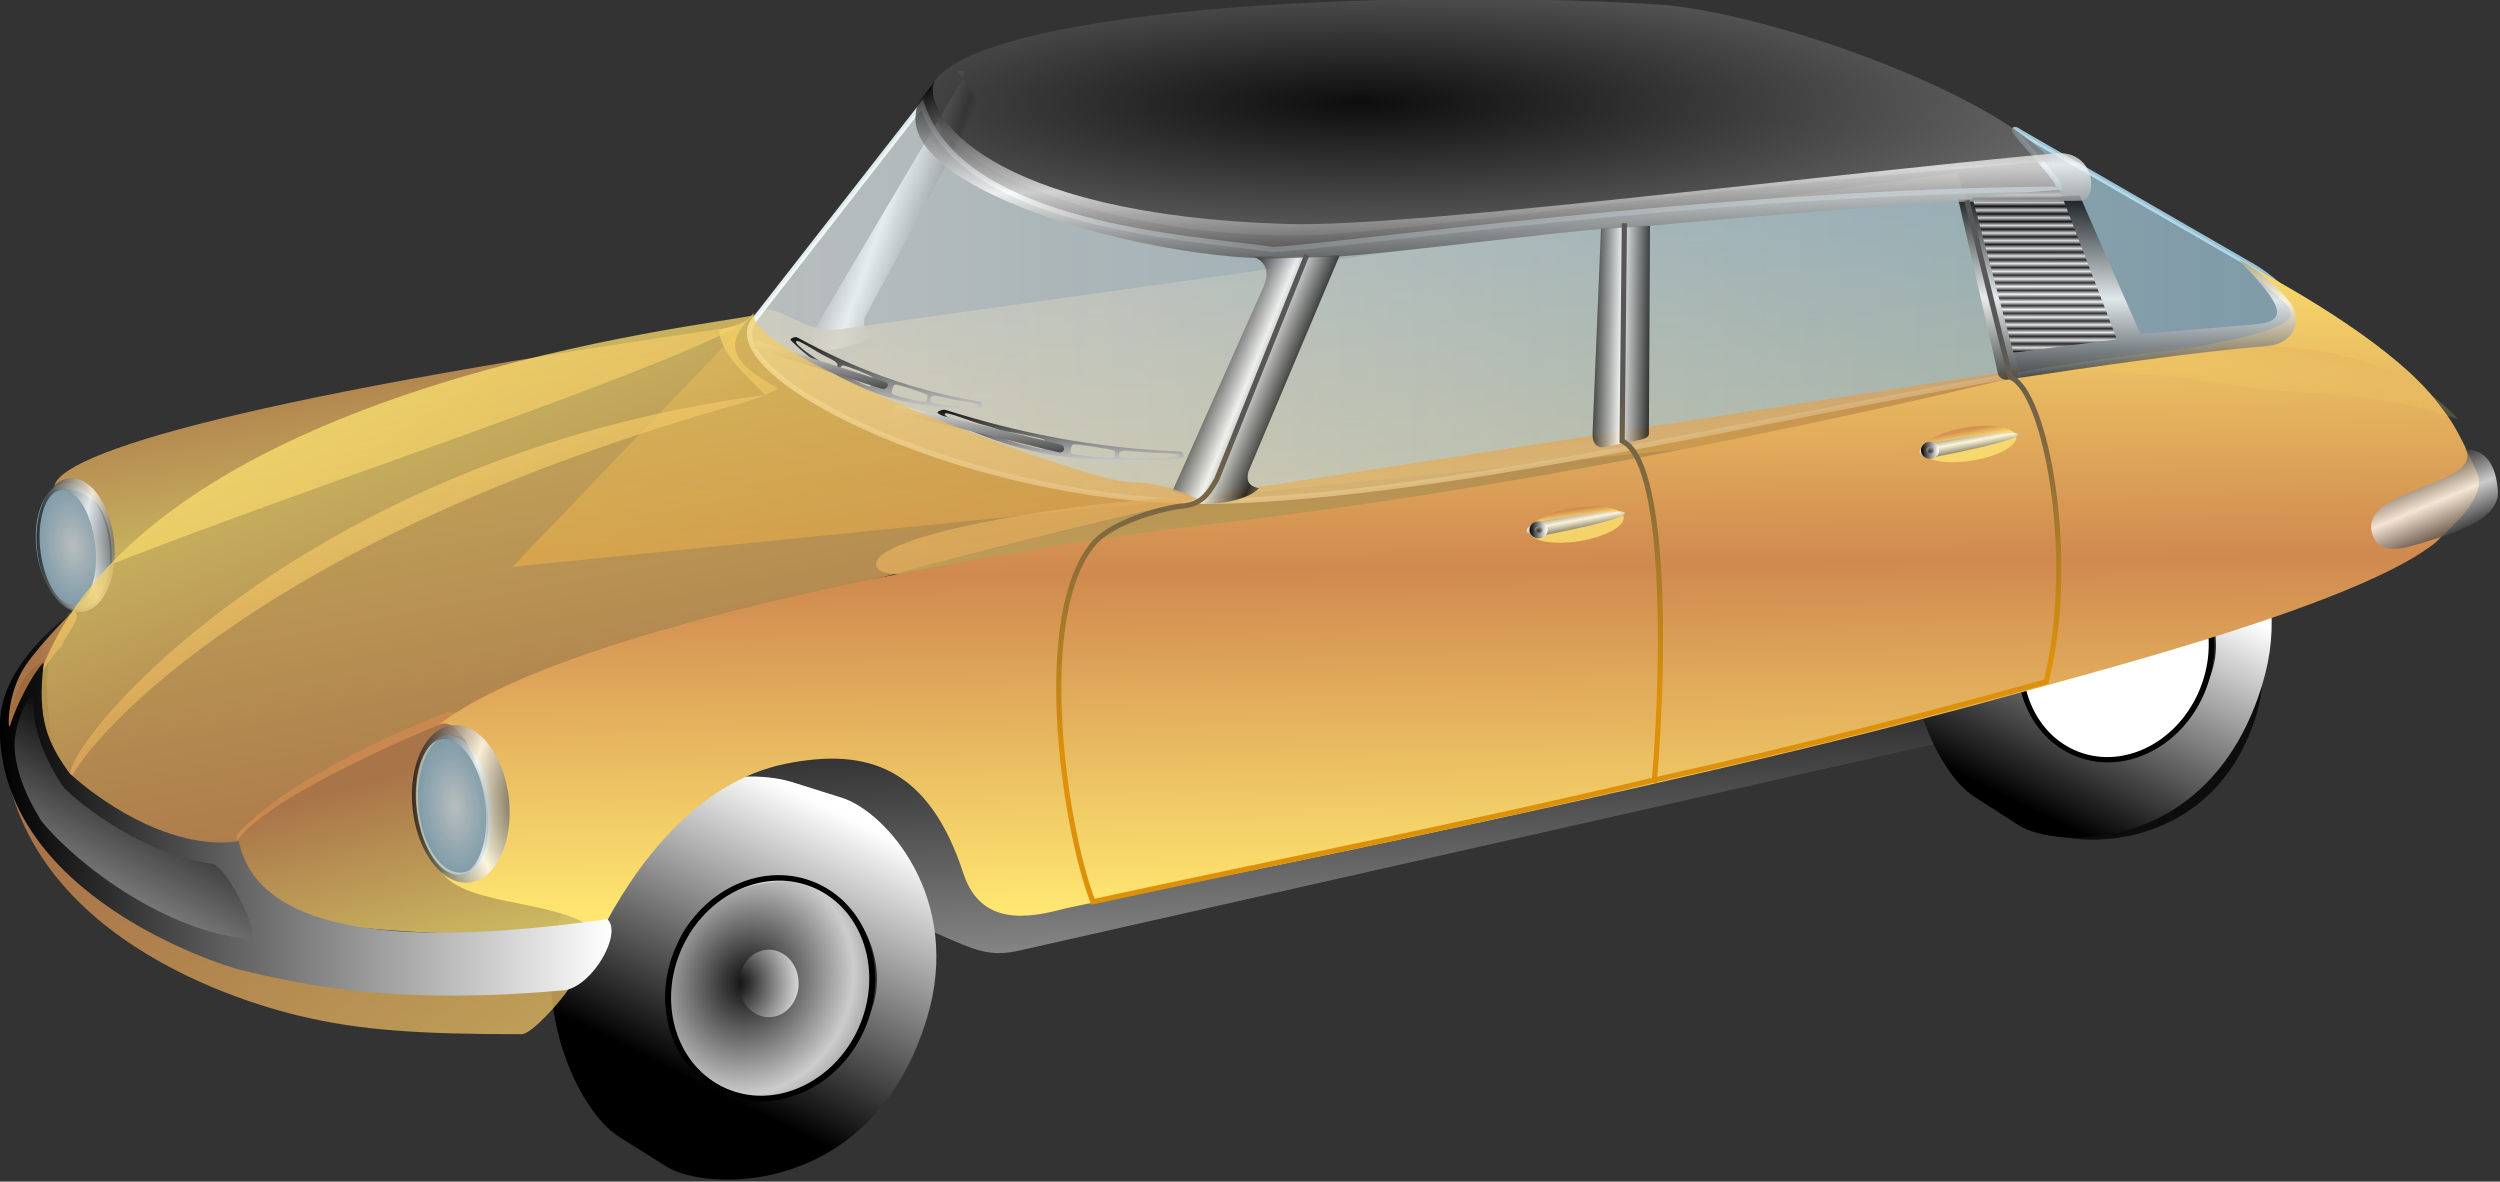 <?xml version="1.0" encoding="UTF-8" standalone="no"?>
<!-- Created with Sodipodi ("http://www.sodipodi.com/") -->

<svg
   xmlns:dc="http://purl.org/dc/elements/1.1/"
   xmlns:cc="http://creativecommons.org/ns#"
   xmlns:rdf="http://www.w3.org/1999/02/22-rdf-syntax-ns#"
   xmlns:svg="http://www.w3.org/2000/svg"
   xmlns="http://www.w3.org/2000/svg"
   xmlns:xlink="http://www.w3.org/1999/xlink"
   xmlns:sodipodi="http://sodipodi.sourceforge.net/DTD/sodipodi-0.dtd"
   xmlns:inkscape="http://www.inkscape.org/namespaces/inkscape"
   id="svg6447"
   sodipodi:version="0.34"
   inkscape:version="0.91 r13725"
   width="300"
   height="141.789"
   sodipodi:docname="1955ds19.svg"
   inkscape:export-filename="/home/franck/ds19.png"
   inkscape:export-xdpi="72.000000"
   inkscape:export-ydpi="72.000000"
   version="1.1">
  <rect width="100%" height="100%" fill="#333333" stroke="none"/>
  <defs
     id="defs6449">
    <linearGradient
       id="linearGradient4237">
      <stop
         id="stop4239"
         offset="0"
         style="stop-color:#000000;stop-opacity:1" />
      <stop
         id="stop4241"
         offset="1"
         style="stop-color:#fff;stop-opacity:1;" />
    </linearGradient>
    <linearGradient
       id="linearGradient4227">
      <stop
         id="stop4229"
         offset="0"
         style="stop-color:#d0894f;stop-opacity:1" />
      <stop
         id="stop4231"
         offset="1"
         style="stop-color:#ffe871;stop-opacity:1" />
    </linearGradient>
    <linearGradient
       id="linearGradient30866">
      <stop
         style="stop-color:#575757;stop-opacity:1;"
         offset="0"
         id="stop30867" />
      <stop
         style="stop-color:#dd910a;stop-opacity:1;"
         offset="1"
         id="stop30868" />
    </linearGradient>
    <linearGradient
       id="linearGradient25188">
      <stop
         style="stop-color:#d0894f;stop-opacity:1;"
         offset="0"
         id="stop25189" />
      <stop
         style="stop-color:#ffe871;stop-opacity:0;"
         offset="1"
         id="stop25190" />
    </linearGradient>
    <linearGradient
       id="linearGradient17693">
      <stop
         style="stop-color:#f8ffff;stop-opacity:0.907;"
         offset="0"
         id="stop17694" />
      <stop
         style="stop-color:#b6e8ff;stop-opacity:0.763;"
         offset="1"
         id="stop17695" />
    </linearGradient>
    <linearGradient
       id="linearGradient7106">
      <stop
         style="stop-color:#d0894f;stop-opacity:1;"
         offset="0"
         id="stop7107" />
      <stop
         style="stop-color:#ffe871;stop-opacity:1;"
         offset="1"
         id="stop7108" />
    </linearGradient>
    <linearGradient
       id="linearGradient7102">
      <stop
         style="stop-color:#000;stop-opacity:1;"
         offset="0"
         id="stop7103" />
      <stop
         style="stop-color:#fff;stop-opacity:1;"
         offset="1"
         id="stop7104" />
    </linearGradient>
    <linearGradient
       inkscape:collect="always"
       xlink:href="#linearGradient4227"
       id="linearGradient7105"
       x1="330.553"
       y1="895.476"
       x2="336.869"
       y2="1047.135"
       spreadMethod="reflect"
       gradientTransform="scale(1.741,0.575)"
       gradientUnits="userSpaceOnUse" />
    <linearGradient
       inkscape:collect="always"
       xlink:href="#linearGradient7106"
       id="linearGradient8351"
       x1="207.771"
       y1="836.202"
       x2="118.649"
       y2="616.935"
       gradientTransform="scale(1.454,0.688)"
       gradientUnits="userSpaceOnUse" />
    <linearGradient
       inkscape:collect="always"
       xlink:href="#linearGradient7106"
       id="linearGradient8973"
       x1="151.611"
       y1="712.66"
       x2="90.99"
       y2="615.57"
       gradientTransform="scale(1.264,0.791)"
       gradientUnits="userSpaceOnUse" />
    <linearGradient
       inkscape:collect="always"
       xlink:href="#linearGradient7106"
       id="linearGradient10217"
       x1="95.814"
       y1="772.62"
       x2="132.212"
       y2="847.484"
       gradientTransform="scale(1.697,0.589)"
       gradientUnits="userSpaceOnUse" />
    <linearGradient
       inkscape:collect="always"
       xlink:href="#linearGradient7106"
       id="linearGradient10839"
       x1="137.603"
       y1="734.718"
       x2="162.526"
       y2="790.017"
       gradientTransform="scale(1.298,0.771)"
       gradientUnits="userSpaceOnUse" />
    <radialGradient
       inkscape:collect="always"
       xlink:href="#linearGradient7102"
       id="radialGradient12084"
       cx="190.402"
       cy="866.111"
       r="181.615"
       fx="190.402"
       fy="866.111"
       gradientTransform="scale(2.179,0.459)"
       gradientUnits="userSpaceOnUse" />
    <linearGradient
       inkscape:collect="always"
       xlink:href="#linearGradient7102"
       id="linearGradient12706"
       x1="157.366"
       y1="1005.641"
       x2="169.466"
       y2="1073.629"
       spreadMethod="reflect"
       gradientTransform="scale(2.572,0.389)"
       gradientUnits="userSpaceOnUse" />
    <linearGradient
       inkscape:collect="always"
       xlink:href="#linearGradient7102"
       id="linearGradient13951"
       x1="930.547"
       y1="235.447"
       x2="945.822"
       y2="236.578"
       spreadMethod="reflect"
       gradientTransform="scale(0.509,1.964)"
       gradientUnits="userSpaceOnUse" />
    <linearGradient
       inkscape:collect="always"
       xlink:href="#linearGradient7102"
       id="linearGradient14576"
       x1="458.402"
       y1="381.659"
       x2="468.502"
       y2="387.786"
       spreadMethod="reflect"
       gradientTransform="scale(0.82,1.22)"
       gradientUnits="userSpaceOnUse" />
    <linearGradient
       inkscape:collect="always"
       xlink:href="#linearGradient7102"
       id="linearGradient16443"
       x1="448.15"
       y1="573.21"
       x2="447.613"
       y2="606.672"
       spreadMethod="reflect"
       gradientTransform="scale(1.355,0.738)"
       gradientUnits="userSpaceOnUse" />
    <linearGradient
       inkscape:collect="always"
       xlink:href="#linearGradient7102"
       id="linearGradient17068"
       x1="629.002"
       y1="395.595"
       x2="629.002"
       y2="396.518"
       spreadMethod="reflect"
       gradientTransform="scale(0.942,1.062)"
       gradientUnits="userSpaceOnUse" />
    <linearGradient
       inkscape:collect="always"
       xlink:href="#linearGradient17693"
       id="linearGradient17692"
       x1="130.931"
       y1="882.293"
       x2="334.707"
       y2="882.293"
       gradientTransform="scale(1.967,0.508)"
       gradientUnits="userSpaceOnUse" />
    <linearGradient
       inkscape:collect="always"
       xlink:href="#linearGradient17693"
       id="linearGradient17696"
       gradientTransform="scale(1.967,0.508)"
       x1="130.931"
       y1="780.405"
       x2="334.707"
       y2="780.405"
       gradientUnits="userSpaceOnUse" />
    <linearGradient
       inkscape:collect="always"
       xlink:href="#linearGradient7106"
       id="linearGradient20193"
       x1="58.899"
       y1="793.181"
       x2="207.204"
       y2="903.2"
       gradientTransform="scale(1.344,0.744)"
       gradientUnits="userSpaceOnUse" />
    <linearGradient
       inkscape:collect="always"
       xlink:href="#linearGradient7106"
       id="linearGradient22684"
       x1="100.621"
       y1="403.371"
       x2="142.188"
       y2="402.399"
       gradientTransform="scale(0.746,1.341)"
       gradientUnits="userSpaceOnUse" />
    <radialGradient
       inkscape:collect="always"
       xlink:href="#linearGradient7102"
       id="radialGradient23310"
       cx="258.287"
       cy="453.673"
       r="20.832"
       fx="258.287"
       fy="453.673"
       spreadMethod="reflect"
       gradientTransform="scale(0.788,1.27)"
       gradientUnits="userSpaceOnUse" />
    <linearGradient
       inkscape:collect="always"
       xlink:href="#linearGradient7102"
       id="linearGradient24561"
       x1="-57.877"
       y1="874.004"
       x2="-11.795"
       y2="996.36"
       gradientTransform="scale(1.538,0.65)"
       gradientUnits="userSpaceOnUse" />
    <linearGradient
       inkscape:collect="always"
       xlink:href="#linearGradient25188"
       id="linearGradient25187"
       x1="258.379"
       y1="1100.987"
       x2="215.79"
       y2="1150.385"
       gradientTransform="scale(2.481,0.403)"
       gradientUnits="userSpaceOnUse" />
    <linearGradient
       inkscape:collect="always"
       xlink:href="#linearGradient7106"
       id="linearGradient25815"
       x1="187.691"
       y1="1030.573"
       x2="192.499"
       y2="1354.393"
       gradientTransform="scale(2.359,0.424)"
       gradientUnits="userSpaceOnUse" />
    <linearGradient
       inkscape:collect="always"
       xlink:href="#linearGradient7102"
       id="linearGradient27067"
       x1="592.219"
       y1="560.656"
       x2="595.199"
       y2="480.749"
       spreadMethod="pad"
       gradientTransform="scale(1.023,0.977)"
       gradientUnits="userSpaceOnUse" />
    <radialGradient
       inkscape:collect="always"
       xlink:href="#linearGradient7102"
       id="radialGradient28316"
       cx="298.731"
       cy="559.304"
       r="25.644"
       fx="298.731"
       fy="559.304"
       spreadMethod="reflect"
       gradientTransform="scale(0.89,1.124)"
       gradientUnits="userSpaceOnUse" />
    <linearGradient
       inkscape:collect="always"
       xlink:href="#linearGradient7102"
       id="linearGradient28946"
       x1="148.573"
       y1="1189.957"
       x2="192.294"
       y2="1452.152"
       gradientTransform="scale(2.206,0.453)"
       gradientUnits="userSpaceOnUse" />
    <radialGradient
       inkscape:collect="always"
       xlink:href="#linearGradient7102"
       id="radialGradient29569"
       cx="275.194"
       cy="590.148"
       r="17.824"
       fx="275.194"
       fy="590.148"
       gradientTransform="scale(0.939,1.065)"
       gradientUnits="userSpaceOnUse" />
    <linearGradient
       inkscape:collect="always"
       xlink:href="#linearGradient30866"
       id="linearGradient30244"
       x1="383.359"
       y1="562.698"
       x2="396.609"
       y2="659.055"
       gradientTransform="scale(1.194,0.837)"
       gradientUnits="userSpaceOnUse" />
    <radialGradient
       inkscape:collect="always"
       xlink:href="#linearGradient17693"
       id="radialGradient31492"
       cx="115.746"
       cy="373.978"
       r="13.733"
       fx="115.746"
       fy="373.978"
       gradientTransform="scale(0.734,1.363)"
       gradientUnits="userSpaceOnUse" />
    <linearGradient
       inkscape:collect="always"
       xlink:href="#linearGradient7102"
       id="linearGradient32117"
       x1="612.565"
       y1="548.355"
       x2="618.901"
       y2="560.308"
       spreadMethod="reflect"
       gradientTransform="scale(1.127,0.887)"
       gradientUnits="userSpaceOnUse" />
    <linearGradient
       inkscape:collect="always"
       xlink:href="#linearGradient7106"
       id="linearGradient32741"
       x1="318.067"
       y1="1295.076"
       x2="317.984"
       y2="1298.228"
       gradientTransform="scale(1.683,0.594)"
       gradientUnits="userSpaceOnUse" />
    <linearGradient
       inkscape:collect="always"
       xlink:href="#linearGradient7106"
       id="linearGradient32742"
       x1="318.091"
       y1="1295.486"
       x2="318.399"
       y2="1299.212"
       gradientTransform="scale(1.683,0.594)"
       gradientUnits="userSpaceOnUse" />
    <linearGradient
       inkscape:collect="always"
       xlink:href="#linearGradient7102"
       id="linearGradient33366"
       x1="235.309"
       y1="997.593"
       x2="239.192"
       y2="1002.82"
       spreadMethod="reflect"
       gradientTransform="scale(1.991,0.502)"
       gradientUnits="userSpaceOnUse" />
    <linearGradient
       inkscape:collect="always"
       xlink:href="#linearGradient7102"
       id="linearGradient35232"
       x1="444.737"
       y1="522.044"
       x2="449.166"
       y2="522.044"
       gradientTransform="scale(1.029,0.972)"
       gradientUnits="userSpaceOnUse" />
    <radialGradient
       inkscape:collect="always"
       xlink:href="#linearGradient7102"
       id="radialGradient35233"
       cx="446.952"
       cy="522.044"
       r="2.215"
       fx="446.952"
       fy="522.044"
       gradientTransform="scale(1.029,0.972)"
       gradientUnits="userSpaceOnUse" />
    <linearGradient
       inkscape:collect="always"
       xlink:href="#linearGradient30866"
       id="linearGradient35859"
       x1="201.1"
       y1="815.604"
       x2="199.178"
       y2="1039.009"
       gradientTransform="scale(1.964,0.509)"
       gradientUnits="userSpaceOnUse" />
    <linearGradient
       xlink:href="#linearGradient7102"
       id="linearGradient709"
       x1="154.265"
       y1="1039.393"
       x2="152.303"
       y2="1078.657"
       gradientTransform="scale(2.188,0.457)"
       gradientUnits="userSpaceOnUse" />
    <linearGradient
       xlink:href="#linearGradient7102"
       id="linearGradient712"
       x1="167.897"
       y1="857.08"
       x2="167.074"
       y2="893.21"
       gradientTransform="scale(1.887,0.53)"
       spreadMethod="reflect"
       gradientUnits="userSpaceOnUse" />
    <linearGradient
       inkscape:collect="always"
       xlink:href="#linearGradient4237"
       id="linearGradient4249"
       x1="265.905"
       y1="659.392"
       x2="300.798"
       y2="588.952"
       gradientUnits="userSpaceOnUse" />
    <linearGradient
       inkscape:collect="always"
       xlink:href="#linearGradient4237"
       id="linearGradient4257"
       x1="65.941"
       y1="577.176"
       x2="222.798"
       y2="577.176"
       gradientUnits="userSpaceOnUse" />
    <linearGradient
       inkscape:collect="always"
       xlink:href="#linearGradient7102"
       id="linearGradient4265"
       x1="250.672"
       y1="671.101"
       x2="281.788"
       y2="606.249"
       gradientUnits="userSpaceOnUse" />
    <linearGradient
       inkscape:collect="always"
       xlink:href="#linearGradient7102"
       id="linearGradient4267"
       gradientUnits="userSpaceOnUse"
       x1="-317.186"
       y1="870.844"
       x2="-311.693"
       y2="870.32" />
    <linearGradient
       inkscape:collect="always"
       xlink:href="#linearGradient7102"
       id="linearGradient4316"
       spreadMethod="reflect"
       x1="367.845"
       y1="324.707"
       x2="378.526"
       y2="331.187"
       gradientTransform="scale(0.77,1.298)"
       gradientUnits="userSpaceOnUse" />
    <linearGradient
       inkscape:collect="always"
       xlink:href="#linearGradient7102"
       id="linearGradient4318"
       x1="178.694"
       y1="747.542"
       x2="176.656"
       y2="788.321"
       gradientTransform="scale(1.639,0.61)"
       gradientUnits="userSpaceOnUse" />
    <linearGradient
       inkscape:collect="always"
       xlink:href="#linearGradient7102"
       id="linearGradient4320"
       gradientTransform="scale(1.654,0.605)"
       spreadMethod="reflect"
       x1="167.152"
       y1="723.04"
       x2="166.415"
       y2="755.354"
       gradientUnits="userSpaceOnUse" />
    <linearGradient
       inkscape:collect="always"
       xlink:href="#linearGradient7102"
       id="linearGradient4322"
       gradientUnits="userSpaceOnUse"
       x1="250.672"
       y1="671.101"
       x2="281.788"
       y2="606.249" />
    <radialGradient
       inkscape:collect="always"
       xlink:href="#linearGradient17693"
       id="radialGradient4324"
       cx="115.746"
       cy="373.978"
       fx="115.746"
       fy="373.978"
       r="13.733"
       gradientTransform="scale(0.734,1.363)"
       gradientUnits="userSpaceOnUse" />
    <radialGradient
       inkscape:collect="always"
       xlink:href="#linearGradient7102"
       id="radialGradient4326"
       spreadMethod="reflect"
       cx="131.88"
       cy="389.646"
       fx="131.88"
       fy="389.646"
       r="17.155"
       gradientTransform="scale(0.764,1.308)"
       gradientUnits="userSpaceOnUse" />
    <linearGradient
       inkscape:collect="always"
       xlink:href="#linearGradient7102"
       id="linearGradient4328"
       spreadMethod="reflect"
       x1="285.926"
       y1="957.398"
       x2="289.809"
       y2="962.625"
       gradientTransform="scale(1.991,0.502)"
       gradientUnits="userSpaceOnUse" />
    <radialGradient
       inkscape:collect="always"
       xlink:href="#linearGradient7102"
       id="radialGradient4330"
       cx="446.952"
       cy="522.044"
       fx="446.952"
       fy="522.044"
       r="2.215"
       gradientTransform="scale(1.029,0.972)"
       gradientUnits="userSpaceOnUse" />
    <linearGradient
       inkscape:collect="always"
       xlink:href="#linearGradient7102"
       id="linearGradient4332"
       x1="444.737"
       y1="522.044"
       x2="449.166"
       y2="522.044"
       gradientTransform="scale(1.029,0.972)"
       gradientUnits="userSpaceOnUse" />
  </defs>
  <sodipodi:namedview
     id="base"
     pagecolor="#ffffff"
     bordercolor="#666666"
     borderopacity="1.0"
     inkscape:pageopacity="0.0"
     inkscape:pageshadow="2"
     inkscape:zoom="2.4559706"
     inkscape:cx="244.46457"
     inkscape:cy="67.435164"
     inkscape:window-width="3200"
     inkscape:window-height="1679"
     inkscape:window-x="0"
     inkscape:window-y="0"
     showgrid="false"
     inkscape:window-maximized="1"
     inkscape:current-layer="svg6447"
     units="px"
     fit-margin-top="0"
     fit-margin-left="0"
     fit-margin-right="0"
     fit-margin-bottom="0" />
  <g
     id="g4269"
     transform="matrix(0.468,0,0,0.468,-30.883,-173.696)">
    <path
       sodipodi:nodetypes="cccccccc"
       id="path35235"
       d="m 311.364,389.048 c 2.158,1.034 2.947,-1.192 1.001,3.098 l -37.806,63.929 c -1.01,1.513 -0.093,2.89 1.192,4.067 2.14,1.983 11.674,-0.621 14.69,-3.67 -2.702,-0.529 -3.254,-1.758 -2.759,-3.861 0,0 30.111,-55.499 29.003,-55.475 l -5.32,-8.087 z"
       style="fill:url(#linearGradient4316);fill-opacity:0.75;fill-rule:evenodd;stroke:none;stroke-width:1pt;stroke-linecap:butt;stroke-linejoin:miter;stroke-opacity:1"
       inkscape:connector-curvature="0" />
    <path
       sodipodi:nodetypes="ccccss"
       id="rect35236"
       d="m 259.302,451.883 -61.901,64.601 389.943,-39.228 -19.434,-61.901 -287.194,40.308 c -9.315,1.307 -16.601,-8.801 -21.414,-3.779 z"
       style="fill:url(#linearGradient35859);fill-opacity:0.75;fill-rule:evenodd;stroke:none;stroke-width:1pt;stroke-linecap:butt;stroke-linejoin:miter;stroke-opacity:1"
       inkscape:connector-curvature="0" />
    <path
       sodipodi:nodetypes="cscscsccc"
       id="path17069"
       d="m 392.268,435.114 c 15.475,-0.542 113.177,-14.83 201.221,-15.474 3.768,-0.028 -16.987,-19.622 -9.188,-14.432 l 59.414,34.264 c 7.565,4.363 25.881,20.853 2.675,20.853 -61.528,0 -185.157,36.657 -266.018,39.303 -63.178,2.055 -132.614,-32.341 -120.918,-46.552 l 42.938,-55.03 c 10.538,31.381 69.353,34.01 89.876,37.067 z"
       style="fill:url(#linearGradient17692);fill-opacity:0.75;fill-rule:evenodd;stroke:url(#linearGradient17696);stroke-width:1pt;stroke-linecap:butt;stroke-linejoin:miter;stroke-opacity:1"
       inkscape:connector-curvature="0" />
    <path
       sodipodi:nodetypes="cccccccccccc"
       d="m 616.147,510.647 c -11.671,-3.358 -37.39,-0.039 -47.94,24.259 -7.443,17.351 2.893,38.346 11.627,43.351 l 9.935,5.694 c 8.513,4.879 42.947,5.821 54.352,-28.13 7.771,-23.135 -8.678,-39.622 -17.675,-42.211 l -10.298,-2.963 z m 16.804,45.412 c -4.76,12.94 -18.556,19.633 -30.796,14.94 -12.24,-4.693 -18.311,-19.005 -13.551,-31.945 4.76,-12.94 18.556,-19.633 30.796,-14.94 12.24,4.693 18.311,19.005 13.551,31.945 z"
       style="fill:url(#linearGradient27067);fill-opacity:0.75;fill-rule:evenodd;stroke:none;stroke-width:1.128pt;stroke-linecap:butt;stroke-linejoin:miter;stroke-opacity:1"
       id="path27693"
       inkscape:connector-curvature="0" />
    <path
       sodipodi:nodetypes="ccccc"
       id="path25191"
       d="m 583.643,465.974 c 0,8.99 -75.51,27.546 -130.665,40.779 -87.729,2.036 -162.359,18.152 -162.359,9.161 0,-8.99 63.222,-17.367 81.732,-17.367 l 211.292,-32.574 z"
       style="fill:url(#linearGradient25815);fill-opacity:0.75;fill-rule:evenodd;stroke:none;stroke-width:1pt;stroke-linecap:butt;stroke-linejoin:miter;stroke-opacity:1"
       inkscape:connector-curvature="0" />
    <path
       sodipodi:nodetypes="csssscc"
       id="rect13328"
       d="m 476.497,429.641 -2.159,52.626 c -0.111,2.717 1.281,3.895 3.256,3.486 l 9.284,-1.92 c 0.773,-0.16 1.899,-0.621 1.904,-1.411 l 0.29,-53.357 c 0,-0.304 -12.574,0.636 -12.574,0.576 z"
       style="fill:url(#linearGradient13951);fill-opacity:0.75;fill-rule:evenodd;stroke:none;stroke-width:1pt;stroke-linecap:butt;stroke-linejoin:miter;stroke-opacity:1"
       inkscape:connector-curvature="0" />
    <path
       sodipodi:nodetypes="ccccc"
       id="path6469"
       d="m 592.197,412.507 c -91.105,7.048 -137.557,14.462 -177.541,18.025 -50.672,5.599 -110.296,-13.943 -110.296,-34.733 0,-20.79 106.597,-28.502 188.317,-23.412 30.823,3.054 85.27,23.402 99.521,40.121 z"
       style="fill:url(#radialGradient12084);fill-opacity:0.75;fill-rule:evenodd;stroke:none;stroke-width:1pt;stroke-linecap:butt;stroke-linejoin:miter;stroke-opacity:1"
       inkscape:connector-curvature="0" />
    <path
       id="path710"
       d="m 280.516,465.282 c -0.445,0.82 -0.765,0.741 -3.202,-0.853 -2.518,-1.548 -7.472,-4.824 -7.199,-5.714 0.273,-0.89 5.288,2.799 7.99,4.015 2.783,1.344 2.907,1.816 2.411,2.552 z m 9.184,2.611 c 0.165,0.56 -0.027,2.145 -0.674,2.347 -0.526,0.103 -7.61,-3.197 -7.849,-3.886 -0.118,-0.502 0.482,-1.467 0.865,-1.501 0.558,-0.158 7.601,2.667 7.659,3.04 z m 5.744,1.88 c -0.495,0.325 -1.012,1.805 -0.65,2.366 0.336,0.41 7.93,2.338 8.565,1.961 0.421,-0.311 0.594,-1.427 0.324,-1.694 -0.323,-0.471 -7.95,-2.883 -8.239,-2.633 z m 9.118,3.689 c -0.215,0.904 0.079,1.05 2.986,1.415 2.938,0.452 8.872,1.166 9.264,0.32 0.392,-0.846 -5.865,-1.289 -8.719,-2.109 -3.001,-0.775 -3.41,-0.5 -3.531,0.374 z m -34.126,-15.793 c -0.57,-0.311 -2.112,0.287 -1.666,0.739 11.109,11.252 28.569,18.311 48.73,17.39 0.608,-0.028 0.31,-1.566 -0.298,-1.668 -17.39,-2.904 -32.028,-8.413 -46.766,-16.461 z"
       style="font-size:12px;fill:url(#linearGradient4318);fill-rule:evenodd"
       inkscape:connector-curvature="0" />
    <path
       sodipodi:nodetypes="ccccccccc"
       id="rect13952"
       d="m 387.591,436.974 c 2.14,1.115 4.35,2.986 2.42,7.616 l -23.394,52.484 c 2.389,0.274 5.082,2.148 5.821,3.029 4.263,0.78 13.362,-0.475 16.353,-3.767 -2.68,-0.571 -3.227,-1.897 -2.736,-4.167 l 23.425,-55.495 c 0.13,-0.274 -2.309,0.067 -3.408,0.094 l -18.481,0.206 z"
       style="fill:url(#linearGradient14576);fill-opacity:0.75;fill-rule:evenodd;stroke:none;stroke-width:1pt;stroke-linecap:butt;stroke-linejoin:miter;stroke-opacity:1"
       inkscape:connector-curvature="0" />
    <path
       sodipodi:nodetypes="ccssc"
       id="path715"
       d="m 259.851,458.357 -0.385,2.034 32.502,10.397 c 1.459,0.467 2.441,-1.284 0.983,-1.755 l -33.1,-10.676 z"
       style="font-size:12px;fill:url(#linearGradient4320);fill-rule:evenodd"
       inkscape:connector-curvature="0" />
    <path
       sodipodi:nodetypes="cccc"
       id="path6477"
       d="M 94.652,515.764 C 95.196,495.97 84.215,496.531 79.896,496.689 78.456,488.57 120.743,474.196 255.518,454.762 227.622,469.158 150.97,493.81 94.652,515.764 Z"
       style="fill:url(#linearGradient10217);fill-opacity:0.75;fill-rule:evenodd;stroke:none;stroke-width:1pt;stroke-linecap:butt;stroke-linejoin:miter;stroke-opacity:1"
       inkscape:connector-curvature="0" />
    <path
       id="path708"
       d="m 322.086,482.441 c -0.407,0.834 -0.812,0.792 -4.07,-0.468 -3.35,-1.208 -9.978,-3.805 -9.795,-4.686 0.183,-0.881 6.957,2.104 10.476,2.974 3.64,0.984 3.871,1.422 3.389,2.18 z m 11.703,1.5 c 0.297,0.518 0.33,2.057 -0.429,2.32 -0.628,0.156 -9.873,-2.233 -10.282,-2.866 -0.23,-0.468 0.343,-1.457 0.806,-1.531 0.657,-0.212 9.771,1.726 9.905,2.077 z m 7.362,1.175 c -0.551,0.365 -0.935,1.838 -0.396,2.336 0.481,0.356 10.119,1.375 10.834,0.945 0.463,-0.343 0.486,-1.431 0.11,-1.657 -0.476,-0.416 -10.236,-1.895 -10.549,-1.624 z m 11.804,2.539 c -0.11,0.889 0.275,0.997 3.901,1.03 3.679,0.113 11.076,0.151 11.413,-0.702 0.337,-0.852 -7.41,-0.596 -11.048,-1.07 -3.811,-0.416 -4.266,-0.107 -4.266,0.742 z m -44.518,-11.405 c -0.751,-0.236 -2.541,0.505 -1.917,0.889 15.527,9.563 38.131,14.42 62.695,11.344 0.74,-0.093 0.115,-1.533 -0.648,-1.564 -21.814,-0.888 -40.695,-4.568 -60.129,-10.669 z"
       style="font-size:12px;fill:url(#linearGradient709);fill-rule:evenodd"
       inkscape:connector-curvature="0" />
    <path
       sodipodi:nodetypes="ccssc"
       id="path714"
       d="m 295.72,474.891 -0.512,2.019 42.096,10.181 c 1.739,0.42 2.147,-1.623 0.512,-2.019 l -42.096,-10.181 z"
       style="font-size:12px;fill:url(#linearGradient712);fill-rule:evenodd"
       inkscape:connector-curvature="0" />
    <path
       sodipodi:nodetypes="cccsccsc"
       id="path6471"
       d="m 373.07,499.119 c -172.03,38.624 -242.694,77.108 -246.847,88.814 -13.823,0 -25.575,-2.856 -42.244,-18.195 0,-9.966 60.609,-81.688 177.844,-97.287 1.392,-0.185 -11.682,-9.55 -11.329,-16.745 4.075,-1.207 7.366,-1.645 8.689,-4.427 -2.026,11.584 84.916,42.567 94.975,43.328 4.403,0.333 10.398,0.166 18.912,4.513 z"
       style="fill:url(#linearGradient8351);fill-opacity:0.75;fill-rule:evenodd;stroke:none;stroke-width:1pt;stroke-linecap:butt;stroke-linejoin:miter;stroke-opacity:1"
       inkscape:connector-curvature="0" />
    <path
       sodipodi:nodetypes="ccssccc"
       id="rect28323"
       d="m 251.428,558.667 6.108,30.538 52.989,23.171 c 7.028,3.073 10.698,3.885 16.776,2.514 l 235.614,-53.169 -2.036,-10.179 -309.45,7.125 z"
       style="fill:url(#linearGradient28946);fill-opacity:0.75;fill-rule:evenodd;stroke:none;stroke-width:1pt;stroke-linecap:butt;stroke-linejoin:miter;stroke-opacity:1"
       inkscape:connector-curvature="0" />
    <g
       id="g28317">
      <path
         sodipodi:nodetypes="ccccccccssss"
         d="m 269.262,571.728 c -14.328,-4.514 -45.901,-0.053 -58.853,32.608 -9.138,23.323 3.552,51.543 14.273,58.271 l 12.197,7.654 c 10.451,6.558 52.723,7.824 66.723,-37.811 9.54,-31.096 -10.653,-53.258 -21.699,-56.738 l -12.642,-3.983 z m 20.629,57.082 c -4.358,14.167 -23.932,28.369 -36.366,23.321 -15.098,-6.13 -19.842,-21.673 -13.756,-38.981 4.881,-13.881 25.796,-17.819 33.487,-15.403 13.762,4.324 20.194,19.496 16.636,31.063 z"
         style="opacity:1;fill:url(#linearGradient4249);fill-opacity:1;fill-rule:evenodd;stroke:none;stroke-width:1.128pt;stroke-linecap:butt;stroke-linejoin:miter;stroke-opacity:1"
         id="path26440"
         inkscape:connector-curvature="0" />
      <ellipse
         transform="matrix(1.066,0.476,-0.42,0.942,238.293,-95.925)"
         id="path27694"
         style="fill:url(#radialGradient28316);fill-opacity:0.75;fill-rule:evenodd;stroke:#000000;stroke-width:1pt;stroke-linecap:butt;stroke-linejoin:miter;stroke-opacity:1"
         cx="270.998"
         cy="627.87"
         rx="21.953"
         ry="27.892" />
    </g>
    <path
       d="m 221.693,606.816 c -23.393,6.21 -53.299,3.239 -71.079,1.44 -9.143,-1.08 -23.933,-12.504 -23.933,-23.033 11.938,-13.387 40.656,-26.436 54.117,-31.475 17.78,0 46.293,34.981 40.894,53.068 z m -29.338,-30.373 c 0.876,9.695 -2.682,17.949 -7.943,18.425 -5.261,0.476 -10.242,-7.007 -11.118,-16.702 -0.876,-9.695 2.682,-17.949 7.943,-18.425 5.261,-0.476 10.242,7.007 11.118,16.702 z"
       style="fill:url(#linearGradient10839);fill-opacity:0.75;fill-rule:evenodd;stroke:none;stroke-width:1pt;stroke-linecap:butt;stroke-linejoin:miter;stroke-opacity:1"
       id="path6475"
       inkscape:connector-curvature="0" />
    <g
       style="fill:url(#linearGradient4265);fill-opacity:1"
       transform="matrix(0.938,0,0,0.961,361.364,-61.403)"
       id="g28320">
      <path
         sodipodi:nodetypes="ccccccccssss"
         d="m 269.262,571.728 c -14.328,-4.514 -45.901,-0.053 -58.853,32.608 -9.138,23.323 3.552,51.543 14.273,58.271 l 12.197,7.654 c 10.451,6.558 52.723,7.824 66.723,-37.811 9.54,-31.096 -10.653,-53.258 -21.699,-56.738 l -12.642,-3.983 z m 20.629,57.082 c -4.358,14.167 -23.932,28.369 -36.366,23.321 -15.098,-6.13 -19.842,-21.673 -13.756,-38.981 4.881,-13.881 25.796,-17.819 33.487,-15.403 13.762,4.324 20.194,19.496 16.636,31.063 z"
         style="fill:url(#linearGradient4322);fill-opacity:1;fill-rule:evenodd;stroke:none;stroke-width:1.128pt;stroke-linecap:butt;stroke-linejoin:miter;stroke-opacity:1"
         id="path28321"
         inkscape:connector-curvature="0" />
      <ellipse
         transform="matrix(1.066,0.476,-0.42,0.942,238.293,-95.925)"
         id="path28322"
         style="fill:url(#linearGradient4267);fill-opacity:1;fill-rule:evenodd;stroke:#000000;stroke-width:1pt;stroke-linecap:butt;stroke-linejoin:miter;stroke-opacity:1"
         cx="270.998"
         cy="627.87"
         rx="21.953"
         ry="27.892" />
    </g>
    <path
       sodipodi:nodetypes="cccsscsscsscsc"
       id="path6467"
       d="m 219.687,610.988 c -7.187,-9.474 -34.288,-6.812 -40.55,-16.352 22.662,6.674 8.136,-44.832 -1.211,-37.224 33.592,-26.582 149.45,-46.196 197.812,-51.765 101.334,-11.669 204.219,-37.21 205.535,-37.418 96.505,-15.327 72.986,-13.846 59.201,-30.117 15.015,7.748 40.168,22.589 50.564,36.292 2.754,3.629 4.744,5.707 10.133,18.075 2.677,6.143 -7.03,14.086 -10.616,17.721 -18.947,15.428 -85.248,32.613 -108.367,39.047 -91.653,25.504 -237.756,53.415 -243.297,54.898 -9.452,2.529 -21.234,4.355 -25.751,-8.674 -8.941,-27.668 -24.756,-32.718 -45.752,-28.475 -23.004,4.648 -38.951,26.509 -47.701,43.992 z"
       style="opacity:1;fill:url(#linearGradient7105);fill-opacity:1;fill-rule:evenodd;stroke:none;stroke-width:1pt;stroke-linecap:butt;stroke-linejoin:miter;stroke-opacity:1"
       inkscape:connector-curvature="0" />
    <path
       sodipodi:nodetypes="cccc"
       id="path24564"
       d="m 652.124,471.497 c -20.154,-1.704 -24.113,-5.663 -72.698,-5.398 59.022,-9.992 95.633,-10.077 116.965,12.596 -13.578,-4.679 -24.473,-6.213 -44.267,-7.198 z"
       style="fill:url(#linearGradient25187);fill-opacity:0.75;fill-rule:evenodd;stroke:none;stroke-width:1pt;stroke-linecap:butt;stroke-linejoin:miter;stroke-opacity:1"
       inkscape:connector-curvature="0" />
    <path
       sodipodi:nodetypes="csssscsccc"
       id="rect15819"
       d="m 568.12,422.341 10.179,44.684 c 0.207,0.909 1.462,1.613 2.375,1.476 22.024,-3.317 48.44,-7.209 66.435,-8.601 7.493,-0.58 9.365,-7.004 5.993,-11.329 -3.208,-4.116 -8.576,-8.771 -12.864,-10.727 7.825,8.72 14.853,15.568 4.181,16.462 l -29.62,2.48 -15.532,-35.461 -31.147,1.018 z"
       style="fill:url(#linearGradient16443);fill-opacity:0.75;fill-rule:evenodd;stroke:none;stroke-width:1pt;stroke-linecap:butt;stroke-linejoin:miter;stroke-opacity:1"
       inkscape:connector-curvature="0" />
    <path
       sodipodi:nodetypes="ccccc"
       id="rect16444"
       d="m 571.694,421.703 10.578,39.88 26.521,-3.44 -14.748,-38.393 -22.351,1.952 z"
       style="fill:url(#linearGradient17068);fill-opacity:0.75;fill-rule:evenodd;stroke:none;stroke-width:1pt;stroke-linecap:butt;stroke-linejoin:miter;stroke-opacity:1"
       inkscape:connector-curvature="0" />
    <path
       sodipodi:nodetypes="ccccscc"
       id="path23937"
       d="m -9.644,592.034 c 3.572,9.614 -21.313,24.139 -59.456,24.139 -38.143,0 -53.302,-6.447 -66.484,-26.453 -5.462,-12.562 -4.27,-24.233 1.053,-28.468 1.34,5.203 16.131,28.381 29.049,29.809 43.297,4.818 55.261,-9.979 70.878,-11.493 15.314,3.458 19.075,10.443 24.96,12.467 z"
       style="fill:url(#linearGradient24561);fill-opacity:0.75;fill-rule:evenodd;stroke:none;stroke-width:1pt;stroke-linecap:butt;stroke-linejoin:miter;stroke-opacity:1"
       transform="matrix(0.55,0.406,-0.353,0.594,350.708,261.642)"
       inkscape:connector-curvature="0" />
    <path
       sodipodi:nodetypes="cccsc"
       id="path22061"
       d="m 84.755,527.73 c 2.879,1.361 -1.962,6.028 -2.879,9.087 -2.177,1.26 -11.433,15.716 -13.232,24.252 -3.239,-4.24 -0.561,-12.3 0.825,-14.916 4.175,-7.879 12.947,-16.808 15.286,-18.423 z"
       style="fill:url(#linearGradient22684);fill-opacity:0.75;fill-rule:evenodd;stroke:none;stroke-width:1pt;stroke-linecap:butt;stroke-linejoin:miter;stroke-opacity:1"
       inkscape:connector-curvature="0" />
    <ellipse
       transform="matrix(0.922,-0.103,0.11,0.865,-49.699,79.15)"
       id="path31493"
       style="fill:url(#radialGradient4324);fill-opacity:0.75;fill-rule:evenodd;stroke:none;stroke-width:1pt;stroke-linecap:butt;stroke-linejoin:miter;stroke-opacity:1"
       cx="84.934"
       cy="509.645"
       rx="10.077"
       ry="18.714" />
    <path
       d="m 95.239,509.765 c 0.968,9.448 -2.665,17.627 -8.109,18.258 -5.445,0.631 -10.649,-6.525 -11.617,-15.973 -0.968,-9.448 2.665,-17.627 8.109,-18.258 5.445,-0.631 10.649,6.525 11.617,15.973 z m -4.909,0.443 c 1.079,8.106 -1.163,15.268 -5.006,15.985 -3.842,0.717 -7.836,-5.28 -8.915,-13.386 -1.079,-8.106 1.163,-15.268 5.006,-15.985 3.842,-0.717 7.836,5.28 8.915,13.386 z"
       style="fill:url(#radialGradient4326);fill-opacity:0.75;fill-rule:evenodd;stroke:none;stroke-width:1pt;stroke-linecap:butt;stroke-linejoin:miter;stroke-opacity:1"
       id="path18318"
       inkscape:connector-curvature="0" />
    <path
       sodipodi:nodetypes="ccsccc"
       id="path6473"
       d="m 259.154,451.999 c -11.484,9.857 1.161,15.408 6.242,18.756 -1.165,0.96 -4.874,2.48 -8.594,3.586 C 132.889,508.97 90.094,559.435 84.19,570.497 77.748,561.126 74.805,555.264 76.854,542.38 106.088,469.09 249.035,454.509 259.154,451.999 Z"
       style="fill:url(#linearGradient8973);fill-opacity:0.75;fill-rule:evenodd;stroke:none;stroke-width:1pt;stroke-linecap:butt;stroke-linejoin:miter;stroke-opacity:1"
       inkscape:connector-curvature="0" />
    <path
       sodipodi:nodetypes="ccscc"
       id="path19569"
       d="m 211.976,624.451 c -1.799,2.937 -9.567,11.876 -12.236,11.876 -26.422,0 -41.404,-0.989 -56.863,-4.679 -10.797,-2.577 -76.752,-19.654 -76.446,-75.947 9.736,77.392 131.15,68.691 145.545,68.749 z"
       style="fill:url(#linearGradient20193);fill-opacity:0.75;fill-rule:evenodd;stroke:none;stroke-width:1pt;stroke-linecap:butt;stroke-linejoin:miter;stroke-opacity:1"
       inkscape:connector-curvature="0" />
    <path
       sodipodi:nodetypes="cccssssccccccccccc"
       d="m 221.693,606.816 c 3.959,3.426 -3.451,16.821 -10.718,18.207 -42.896,3.905 -66.373,-1.075 -83.635,-5.262 -3.975,-0.964 -62.091,-18.94 -61.392,-62.667 0.194,-12.299 9.603,-21.972 18.601,-29.17 0.427,-0.342 -8.161,8.167 -12.028,13.901 -4.879,7.236 -4.576,17.311 -3.945,15.353 2.671,-8.292 7.665,-15.805 8.624,-16.034 -1.76,14.435 1.019,20.503 6.683,28.356 10.181,9.171 27.64,19.672 43.34,17.342 4.529,21.953 36.889,28.197 94.472,19.974 z m -91.947,5.05 c -20.161,-1.682 -43.074,-17.938 -53.15,-30.212 -4.39,-7.098 -7.067,-14.148 -6.866,-20.471 0.569,-5.664 2.978,-10.704 5.172,-13.185 -1.382,7.667 1.738,16.578 7.358,24.959 4.747,4.927 20.637,17.241 38.108,19.629 3.973,0.707 13.395,20.069 9.378,19.279 z"
       style="opacity:1;fill:url(#linearGradient4257);fill-opacity:1;fill-rule:evenodd;stroke:none;stroke-width:1pt;stroke-linecap:butt;stroke-linejoin:miter;stroke-opacity:1"
       id="path19564"
       inkscape:connector-curvature="0" />
    <ellipse
       transform="matrix(0.946,-0.116,0.113,0.973,44.537,91.889)"
       id="path30870"
       style="fill:url(#radialGradient31492);fill-opacity:0.75;fill-rule:evenodd;stroke:none;stroke-width:1pt;stroke-linecap:butt;stroke-linejoin:miter;stroke-opacity:1"
       cx="84.934"
       cy="509.645"
       rx="10.077"
       ry="18.714" />
    <path
       d="m 196.482,575.93 c 1.212,11.133 -3.335,20.771 -10.148,21.514 -6.813,0.743 -13.327,-7.689 -14.538,-18.821 -1.212,-11.133 3.335,-20.771 10.148,-21.514 6.814,-0.743 13.327,7.689 14.538,18.821 z m -6.144,0.522 c 1.35,9.552 -1.456,17.99 -6.264,18.835 -4.808,0.845 -9.807,-6.222 -11.157,-15.774 -1.35,-9.552 1.456,-17.99 6.264,-18.835 4.808,-0.845 9.807,6.222 11.157,15.774 z"
       style="fill:url(#radialGradient23310);fill-opacity:0.75;fill-rule:evenodd;stroke:none;stroke-width:1pt;stroke-linecap:butt;stroke-linejoin:miter;stroke-opacity:1"
       id="path23311"
       inkscape:connector-curvature="0" />
    <ellipse
       transform="translate(-4.072,-5.09)"
       id="path28947"
       style="fill:url(#radialGradient29569);fill-opacity:0.75;fill-rule:evenodd;stroke:none;stroke-width:1pt;stroke-linecap:butt;stroke-linejoin:miter;stroke-opacity:1"
       cx="267.206"
       cy="628.395"
       rx="7.634"
       ry="8.652" />
    <path
       sodipodi:nodetypes="cccssscscccc"
       id="path6479"
       d="m 391.555,437.449 c -35.811,-0.646 -94.612,-18.255 -90.66,-37.758 0.239,-2.669 3.292,-5.418 4.72,-7.814 -3.599,7.838 12.851,34.392 90.607,36.714 31.043,0.923 135.707,-12.516 196.72,-18.137 10.573,-0.974 11.175,12.118 6.472,12.158 l -7.951,0.067 -24.881,0.249 c -0.103,-0.338 -54.85,3.922 -77.385,6.124 l -12.246,0.833 c -7.328,0.204 -52.738,6.095 -68.437,7.082 l -16.959,0.483 z"
       style="fill:url(#linearGradient12706);fill-opacity:0.75;fill-rule:evenodd;stroke:none;stroke-width:1pt;stroke-linecap:butt;stroke-linejoin:miter;stroke-opacity:1"
       inkscape:connector-curvature="0" />
    <path
       d="m 482.498,428.373 -0.581,55.857 c 11.009,4.951 11.151,53.724 8.216,87.671 m 80.162,-149.381 11.173,45.317 c 9.098,3.543 17.081,46.2 9.186,78.107 -32.935,9.148 -64.851,17.278 -100.331,25.154 -48.034,11.439 -96.068,20.841 -144.101,31.262 -7.656,-20.016 -15.453,-74.909 0.779,-92.541 4.925,-4.753 15.119,-7.919 21.523,-8.867 4.926,-0.311 6.86,-2.295 9.452,-6.916 l 23.089,-57.519"
       style="fill:none;fill-opacity:0.75;fill-rule:evenodd;stroke:url(#linearGradient30244);stroke-width:1pt;stroke-linecap:butt;stroke-linejoin:miter;stroke-opacity:1"
       id="path29580"
       inkscape:connector-curvature="0" />
    <path
       sodipodi:nodetypes="csscc"
       id="path31494"
       d="m 706.467,496.869 c 0.72,7.956 -12.759,11.506 -21.953,14.216 -7.43,2.189 -9.816,-0.56 -10.437,-3.779 -2.159,-11.196 28.699,-11.696 24.113,-21.054 3.691,0.36 7.558,1.941 8.278,10.617 z"
       style="fill:url(#linearGradient32117);fill-opacity:0.75;fill-rule:evenodd;stroke:none;stroke-width:1pt;stroke-linecap:butt;stroke-linejoin:miter;stroke-opacity:1"
       inkscape:connector-curvature="0" />
    <ellipse
       transform="matrix(0.988,-0.157,0.157,0.988,-179.518,-174.213)"
       id="path32118"
       style="fill:url(#linearGradient32741);fill-opacity:0.75;fill-rule:evenodd;stroke:none;stroke-width:1pt;stroke-linecap:butt;stroke-linejoin:miter;stroke-opacity:1"
       cx="534.799"
       cy="773.086"
       rx="12.236"
       ry="4.319" />
    <ellipse
       transform="matrix(0.988,-0.157,0.157,0.988,-78.86,-194.863)"
       id="path32119"
       style="fill:url(#linearGradient32742);fill-opacity:0.75;fill-rule:evenodd;stroke:none;stroke-width:1pt;stroke-linecap:butt;stroke-linejoin:miter;stroke-opacity:1"
       cx="534.799"
       cy="773.086"
       rx="12.236"
       ry="4.319" />
    <path
       sodipodi:nodetypes="csssc"
       id="path32743"
       d="m 583.418,482.477 c 0.374,1.535 -15.42,4.691 -21.394,5.873 -1.402,0.277 -3.569,-0.065 -3.808,-1.044 -0.238,-0.979 1.43,-2.208 2.944,-2.502 5.999,-1.167 21.803,-3.7 22.258,-2.327 z"
       style="fill:url(#linearGradient4328);fill-opacity:0.75;fill-rule:evenodd;stroke:none;stroke-width:1pt;stroke-linecap:butt;stroke-linejoin:miter;stroke-opacity:1"
       inkscape:connector-curvature="0" />
    <path
       sodipodi:nodetypes="csssc"
       id="path34609"
       d="m 482.629,502.663 c 0.374,1.535 -15.42,4.691 -21.394,5.873 -1.402,0.277 -3.569,-0.065 -3.808,-1.044 -0.238,-0.979 1.43,-2.208 2.944,-2.502 5.999,-1.167 21.803,-3.7 22.258,-2.327 z"
       style="fill:url(#linearGradient33366);fill-opacity:0.75;fill-rule:evenodd;stroke:none;stroke-width:1pt;stroke-linecap:butt;stroke-linejoin:miter;stroke-opacity:1"
       inkscape:connector-curvature="0" />
    <ellipse
       transform="translate(0.509,-0.254)"
       id="path34610"
       style="fill:url(#radialGradient4330);fill-opacity:0.75;fill-rule:evenodd;stroke:url(#linearGradient4332);stroke-width:1pt;stroke-linecap:butt;stroke-linejoin:miter;stroke-opacity:1"
       cx="459.976"
       cy="507.262"
       rx="1.654"
       ry="1.527" />
    <ellipse
       transform="translate(100.894,-20.646)"
       id="path35234"
       style="fill:url(#radialGradient35233);fill-opacity:0.75;fill-rule:evenodd;stroke:url(#linearGradient35232);stroke-width:1pt;stroke-linecap:butt;stroke-linejoin:miter;stroke-opacity:1"
       cx="459.976"
       cy="507.262"
       rx="1.654"
       ry="1.527" />
  </g>
</svg>
